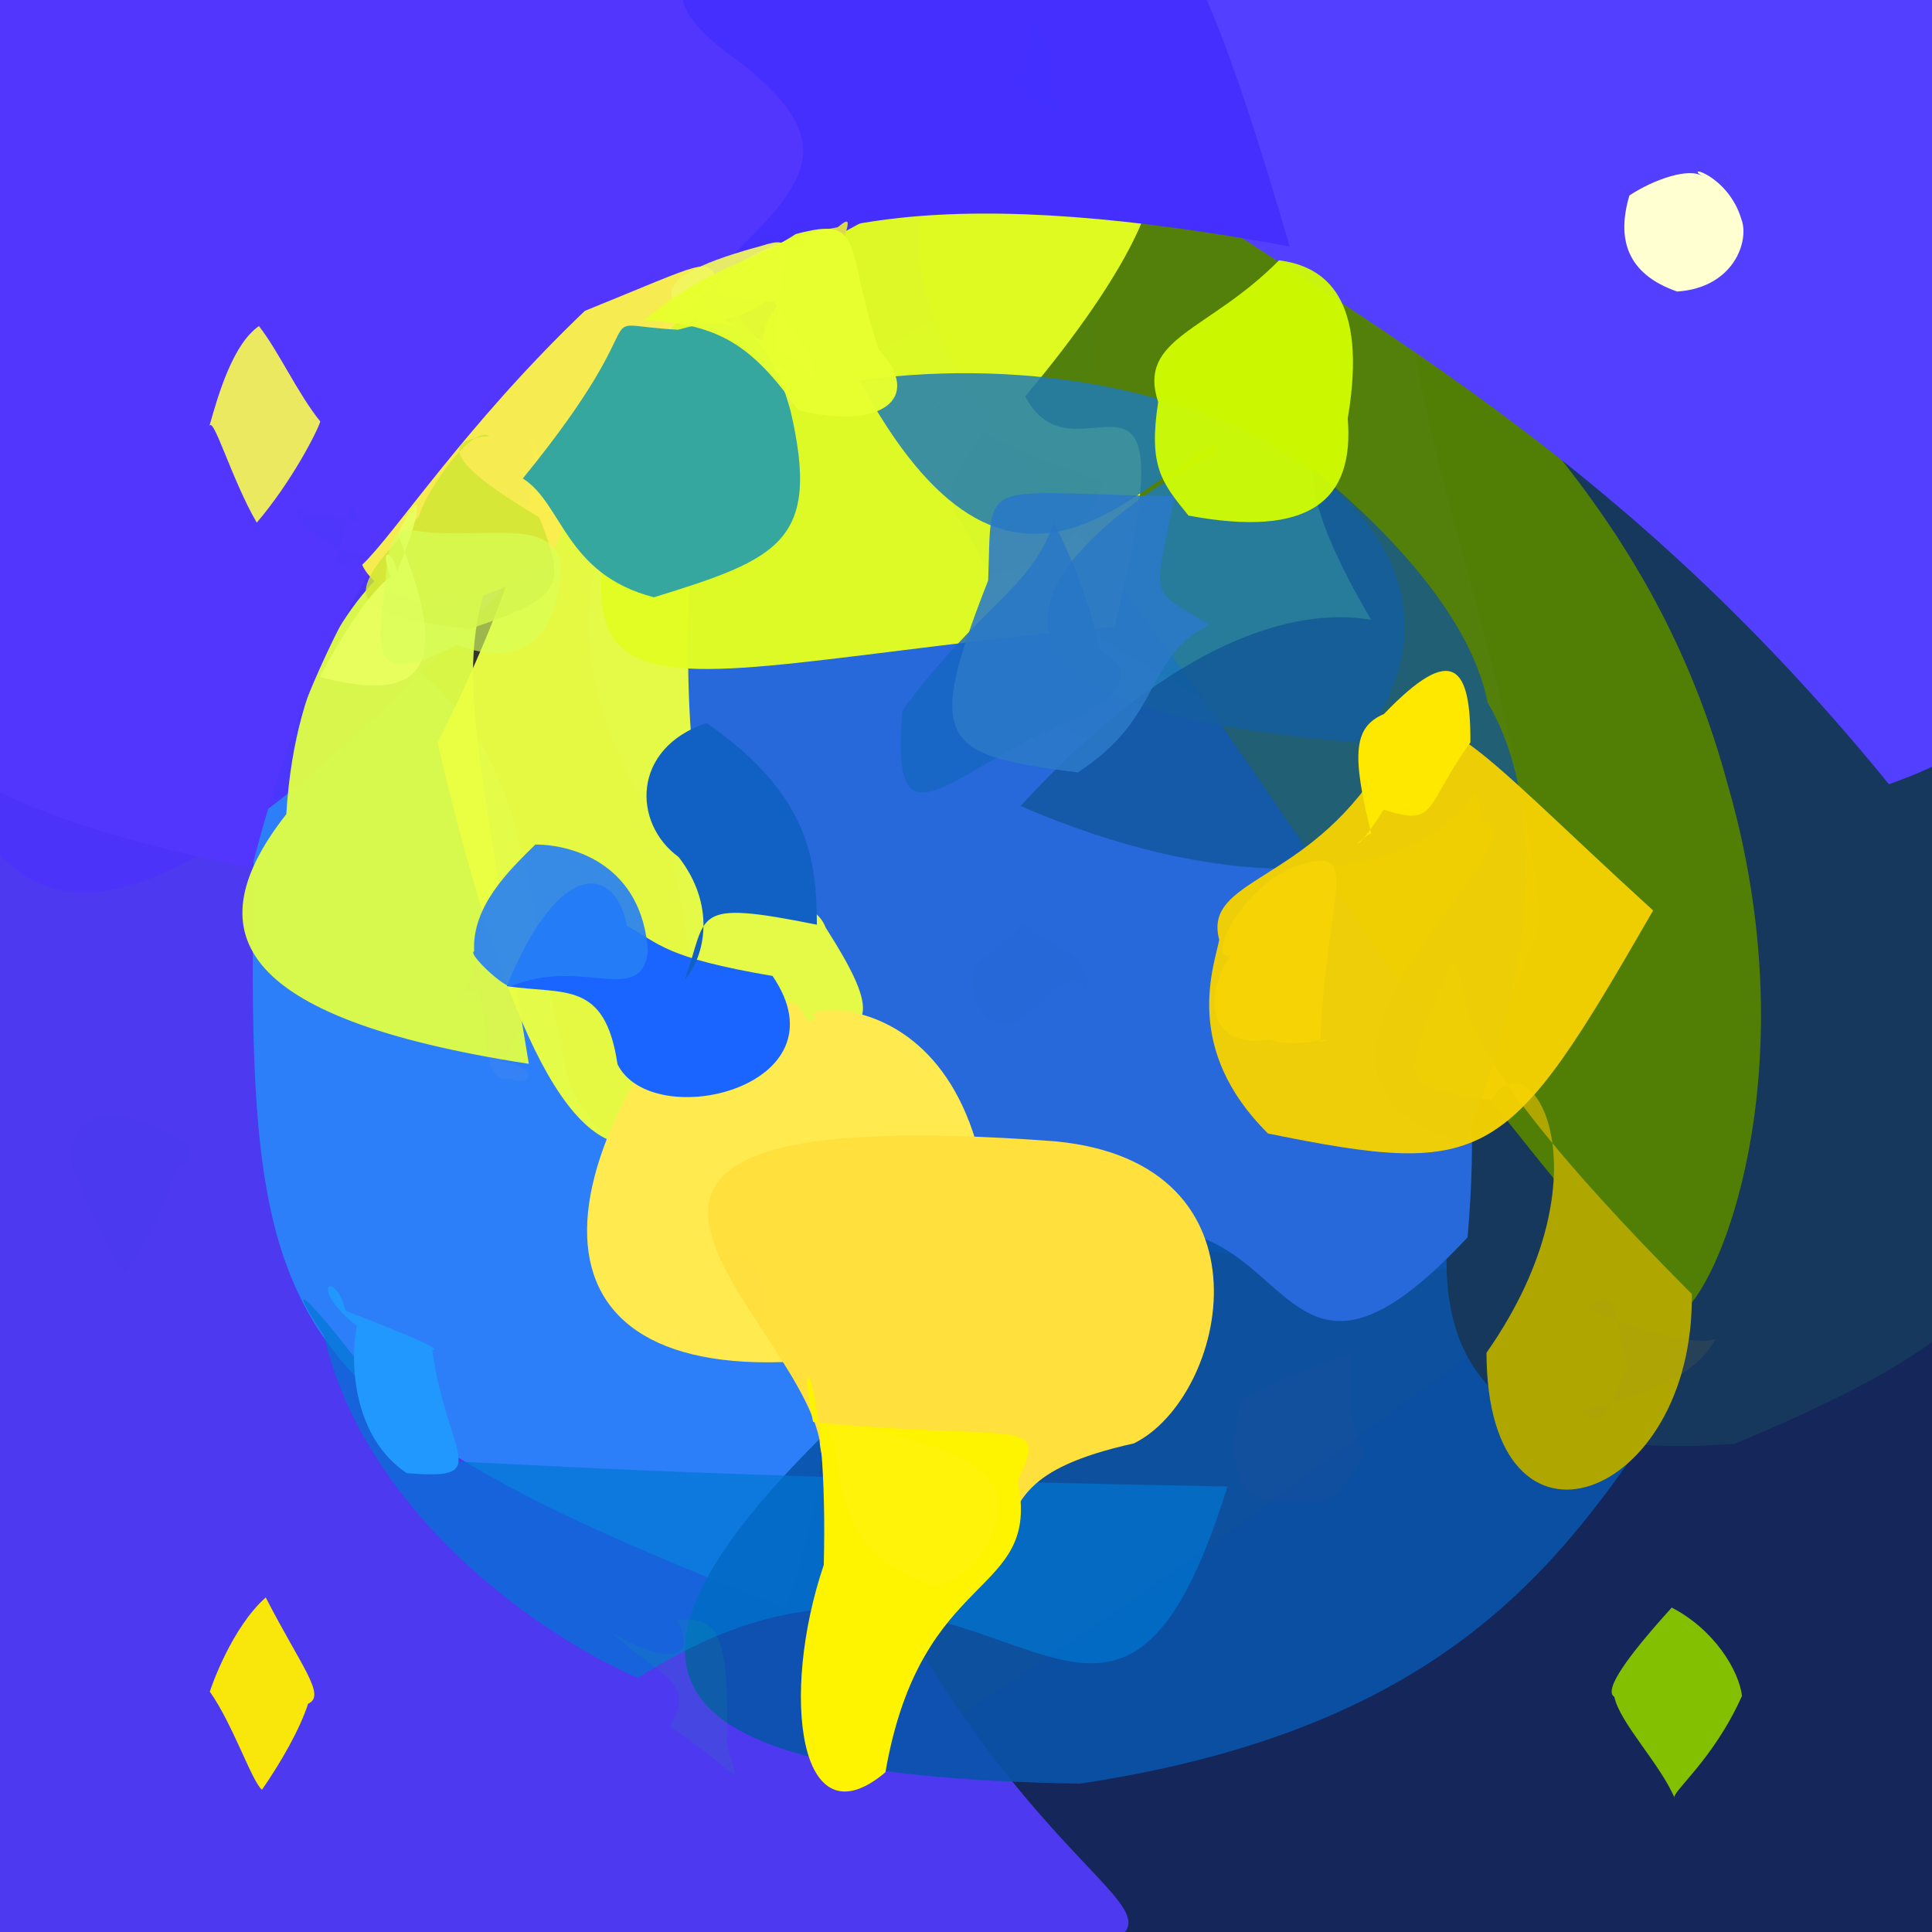 <?xml version="1.0" ?>
<svg height="512" style="background-color: rgb(152, 226, 224, 0.389)" version="1.1" width="512" xmlns="http://www.w3.org/2000/svg">
  <rect width="100%" height="100%" fill="#333333" stroke="none"/>
  <defs/>
  <g>
    <path d="M 534.832 441.047 C 548.153 517.758 549.583 525.896 389.289 534.827 C 307.488 562.506 271.829 562.31 188.185 494.309 C 374.214 387.479 388.713 337.884 488.202 311.839 C 562.328 325.382 562.702 335.703 534.832 441.047" fill="rgb(19, 38, 92)" opacity="0.96" stroke="rgb(0, 0, 0)" stroke-linecap="round" stroke-linejoin="round" stroke-opacity="1.0" stroke-width="0"/>
    <path d="M 220.129 391.157 C 276.302 518.649 337.931 504.309 267.531 523.044 C -51.071 524.049 -51.199 515.607 -45.065 459.687 C -22.504 185.644 -18.867 181.873 40.989 175.26 C 116.304 331.114 126.992 370.22 220.129 391.157" fill="rgb(76, 57, 240)" opacity="1.0" stroke="rgb(0, 0, 0)" stroke-linecap="round" stroke-linejoin="round" stroke-opacity="1.0" stroke-width="0"/>
    <path d="M 149.176 280.13 C 157.987 330.465 248.358 304.402 208.296 426.27 C 43.472 362.083 69.49 344.691 67.265 154.003 C 14.926 162.913 25.504 160.626 73.801 152.019 C 138.232 190.526 133.386 201.812 149.176 280.13" fill="rgb(45, 127, 249)" opacity="1.0" stroke="rgb(0, 0, 0)" stroke-linecap="round" stroke-linejoin="round" stroke-opacity="1.0" stroke-width="0"/>
    <path d="M 295.099 19.786 C 279.586 259.875 270.266 221.61 151.318 136.099 C 18.139 286.172 -7.102 244.53 -24.94 163.187 C -16.213 -18.2 -10.239 -23.95 42.002 -19.197 C 242.997 -44.941 272.351 -48.5 295.099 19.786" fill="rgb(77, 52, 251)" opacity="0.955" stroke="rgb(0, 0, 0)" stroke-linecap="round" stroke-linejoin="round" stroke-opacity="1.0" stroke-width="0"/>
    <path d="M 547.237 74.26 C 437.353 331.056 468.947 355.283 294.694 327.621 C 210.367 398.935 200.457 387.189 159.072 103.201 C 165.678 100.524 238.195 145.166 346.741 -30.77 C 562.963 -7.134 562.577 13.572 547.237 74.26" fill="rgb(26, 91, 208)" opacity="0.929" stroke="rgb(0, 0, 0)" stroke-linecap="round" stroke-linejoin="round" stroke-opacity="1.0" stroke-width="0"/>
    <path d="M 137.353 132.496 C 119.752 175.416 122.215 172.441 140.145 281.927 C 61.156 269.717 51.887 246.367 75.873 215.762 C 80.641 136.844 141.365 137.514 112.545 136.691 C 126.651 146.27 163.245 150.964 137.353 132.496" fill="rgb(220, 252, 71)" opacity="0.971" stroke="rgb(0, 0, 0)" stroke-linecap="round" stroke-linejoin="round" stroke-opacity="1.0" stroke-width="0"/>
    <path d="M 484.365 331.409 C 426.461 358.502 434.599 450.48 286.184 472.687 C 163.147 470.669 138.852 440.472 265.968 338.645 C 293.492 292.491 371.255 356.486 392.952 301.116 C 474.848 324.188 491.962 297.743 484.365 331.409" fill="rgb(9, 84, 170)" opacity="0.9" stroke="rgb(0, 0, 0)" stroke-linecap="round" stroke-linejoin="round" stroke-opacity="1.0" stroke-width="0"/>
    <path d="M 534.924 175.84 C 547.219 321.517 559.482 340.899 459.698 382.626 C 357.859 390.424 377.027 319.477 408.41 244.837 C 393.26 109.324 313.337 28.928 466.576 21.715 C 557.491 74.289 559.292 105.658 534.924 175.84" fill="rgb(22, 56, 93)" opacity="1.0" stroke="rgb(0, 0, 0)" stroke-linecap="round" stroke-linejoin="round" stroke-opacity="1.0" stroke-width="0"/>
    <path d="M 388.923 327.904 C 333.048 387.903 344.991 304.13 283.974 331.721 C 260.591 289.142 216.162 324.688 226.155 275.236 C 119.433 186.09 156.098 119.119 195.552 119.354 C 354.354 199.222 398.177 221.484 388.923 327.904" fill="rgb(39, 104, 218)" opacity="1.0" stroke="rgb(0, 0, 0)" stroke-linecap="round" stroke-linejoin="round" stroke-opacity="1.0" stroke-width="0"/>
    <path d="M 457.855 207.881 C 483.444 296.51 445.818 363.23 440.3 346.58 C 339.273 227.987 338.708 203.084 269.286 121.523 C 239.887 83.737 217.098 26.67 309.707 25.247 C 402.347 96.303 440.936 145.396 457.855 207.881" fill="rgb(85, 130, 0)" opacity="0.943" stroke="rgb(0, 0, 0)" stroke-linecap="round" stroke-linejoin="round" stroke-opacity="1.0" stroke-width="0"/>
    <path d="M 238.267 50.662 C 148.252 80.533 93.385 125.359 66.728 230.05 C -50.405 206.21 -49.719 174.231 -46.898 65.691 C -12.213 0.933 -1.465 -9.404 73.615 -30.026 C 147.477 -30.709 189.563 -47.323 238.267 50.662" fill="rgb(83, 54, 254)" opacity="0.998" stroke="rgb(0, 0, 0)" stroke-linecap="round" stroke-linejoin="round" stroke-opacity="1.0" stroke-width="0"/>
    <path d="M 218.846 245.876 C 232.065 266.588 232.913 273.958 215.656 274.048 C 186.736 274.6 158.262 376.923 115.935 196.826 C 175.836 78.383 99.624 116.367 183.117 144.98 C 176.795 266.984 211.506 227.574 218.846 245.876" fill="rgb(235, 255, 66)" opacity="0.966" stroke="rgb(0, 0, 0)" stroke-linecap="round" stroke-linejoin="round" stroke-opacity="1.0" stroke-width="0"/>
    <path d="M 448.344 342.925 C 449.058 397.693 394.079 418.389 393.938 358.498 C 427.526 310.509 405.383 273.944 395.151 291.55 C 366.59 287.718 373.158 284.93 384.533 255.178 C 392.912 263.277 372.975 267.313 448.344 342.925" fill="rgb(175, 167, 0)" opacity="1.0" stroke="rgb(0, 0, 0)" stroke-linecap="round" stroke-linejoin="round" stroke-opacity="1.0" stroke-width="0"/>
    <path d="M 295.335 166.104 C 316.354 80.665 285.328 131.192 271.702 105.034 C 328.032 37.974 325.573 -4.274 182.189 86.242 C 240.26 39.132 223.258 127.061 180.332 72.499 C 137.313 205.52 153.081 179.097 295.335 166.104" fill="rgb(226, 253, 34)" opacity="0.974" stroke="rgb(0, 0, 0)" stroke-linecap="round" stroke-linejoin="round" stroke-opacity="1.0" stroke-width="0"/>
    <path d="M 325.292 393.945 C 292.454 499.614 262.296 384.67 169.11 444.638 C 144.671 434.294 97.215 402.207 85.864 354.039 C 64.666 321.963 111.693 379.183 110.594 386.939 C 148.591 388.185 164.646 390.805 325.292 393.945" fill="rgb(0, 118, 210)" opacity="0.7" stroke="rgb(0, 0, 0)" stroke-linecap="round" stroke-linejoin="round" stroke-opacity="1.0" stroke-width="0"/>
    <path d="M 543.056 39.484 C 563.2 140.81 563.2 185.71 500.597 207.822 C 418.817 107.476 343.413 77.82 264.965 19.298 C 330.61 -45.222 397.882 -34.837 460.708 -17.464 C 541.035 -11.61 541.123 -1.085 543.056 39.484" fill="rgb(83, 63, 255)" opacity="1.0" stroke="rgb(0, 0, 0)" stroke-linecap="round" stroke-linejoin="round" stroke-opacity="1.0" stroke-width="0"/>
    <path d="M 216.525 269.914 C 205.485 266.498 270.731 255.29 261.835 351.205 C 155.107 381.848 133.178 336.672 176.459 273.067 C 221.776 257.96 207.983 269.442 216.87 272.413 C 203.791 271.027 211.64 271.872 216.525 269.914" fill="rgb(255, 235, 80)" opacity="1.0" stroke="rgb(0, 0, 0)" stroke-linecap="round" stroke-linejoin="round" stroke-opacity="1.0" stroke-width="0"/>
    <path d="M 341.767 65.312 C 257.88 49.828 205 54.25 176.225 84.489 C 209.326 52.544 228.255 41.964 196.606 16.877 C 173.977 0.878 168.089 -12.178 228.691 -29.737 C 295.796 -48.982 307.869 -51.141 341.767 65.312" fill="rgb(68, 47, 255)" opacity="1.0" stroke="rgb(0, 0, 0)" stroke-linecap="round" stroke-linejoin="round" stroke-opacity="1.0" stroke-width="0"/>
    <path d="M 319.906 121.152 C 281.611 141.836 231.951 187.109 360.545 196.769 C 403.502 140.701 321.072 88.192 227.797 100.783 C 267.902 175.626 301.796 125.996 322.986 117.449 C 317.61 128.63 323.68 118.504 319.906 121.152" fill="rgb(30, 124, 181)" opacity="0.842" stroke="rgb(0, 0, 0)" stroke-linecap="round" stroke-linejoin="round" stroke-opacity="1.0" stroke-width="0"/>
    <path d="M 300.495 382.512 C 269.683 389.356 271.635 398.423 265.226 405.737 C 238.577 401.843 218.207 399.895 217.156 381.413 C 209.883 346.58 125.665 290.936 279.65 302.461 C 339.073 308.11 325.245 370.327 300.495 382.512" fill="rgb(255, 224, 61)" opacity="1.0" stroke="rgb(0, 0, 0)" stroke-linecap="round" stroke-linejoin="round" stroke-opacity="1.0" stroke-width="0"/>
    <path d="M 391.795 217.759 C 416.031 218.804 322.949 284.624 388.067 302.874 C 438.427 180.112 364.926 110.38 270.489 213.595 C 374.823 258.939 446.912 205.708 347.84 124.09 C 347.509 152.832 397.946 208.877 391.795 217.759" fill="rgb(15, 84, 152)" opacity="0.743" stroke="rgb(0, 0, 0)" stroke-linecap="round" stroke-linejoin="round" stroke-opacity="1.0" stroke-width="0"/>
    <path d="M 289.319 171.011 C 305.446 179.096 294.637 186.754 273.101 195.691 C 247.293 209.637 236.2 222.247 239.192 188.239 C 259.731 160.379 272.999 156.386 279.281 138.573 C 291.635 162.711 293.423 182.045 289.319 171.011" fill="rgb(21, 102, 194)" opacity="0.81" stroke="rgb(0, 0, 0)" stroke-linecap="round" stroke-linejoin="round" stroke-opacity="1.0" stroke-width="0"/>
    <path d="M 217.604 101.556 C 208.848 103.028 223.71 99.197 202.011 91.238 C 203.316 76.719 215.355 81.776 189.532 78.158 C 190.366 69.039 210.324 62.328 222.014 60.206 C 229.554 53.974 218.691 67.255 217.604 101.556" fill="rgb(222, 221, 73)" opacity="0.978" stroke="rgb(0, 0, 0)" stroke-linecap="round" stroke-linejoin="round" stroke-opacity="1.0" stroke-width="0"/>
    <path d="M 190.207 74.052 C 119.047 147.978 167.142 109.728 144.647 149.404 C 117.688 167.695 99.665 157.845 95.969 149.675 C 104.521 141.682 123.037 112.913 154.991 82.384 C 187.751 69.08 186.902 68.223 190.207 74.052" fill="rgb(250, 238, 80)" opacity="0.983" stroke="rgb(0, 0, 0)" stroke-linecap="round" stroke-linejoin="round" stroke-opacity="1.0" stroke-width="0"/>
    <path d="M 206.494 106.805 C 193.055 111.971 190.888 127.399 165.737 125.138 C 168.484 93.361 170.432 90.318 183.6 87.715 C 175.572 104.131 184.479 101.445 195.241 82.697 C 207.98 100.772 221.123 109.285 206.494 106.805" fill="rgb(234, 243, 97)" opacity="0.354" stroke="rgb(0, 0, 0)" stroke-linecap="round" stroke-linejoin="round" stroke-opacity="1.0" stroke-width="0"/>
    <path d="M 209.47 108.744 C 217.589 143.404 206.607 148.024 173.314 158.284 C 149.77 152.222 149.184 133.539 138.555 126.793 C 177.237 79.393 153.375 86.032 179.717 87.377 C 193.434 83.431 202.802 85.048 209.47 108.744" fill="rgb(54, 167, 158)" opacity="1.0" stroke="rgb(0, 0, 0)" stroke-linecap="round" stroke-linejoin="round" stroke-opacity="1.0" stroke-width="0"/>
    <path d="M 320.487 165.656 C 302.939 174.262 308.649 189.698 285.654 204.707 C 249.102 200.183 245.088 196.642 261.876 153.822 C 262.931 125.7 258.672 130.759 311.284 131.5 C 305.585 160.594 304.31 155.22 320.487 165.656" fill="rgb(43, 121, 201)" opacity="0.877" stroke="rgb(0, 0, 0)" stroke-linecap="round" stroke-linejoin="round" stroke-opacity="1.0" stroke-width="0"/>
    <path d="M 269.686 392.265 C 276.218 423.801 244.182 414.758 234.643 469.676 C 211.639 489.11 206.657 449.106 218.306 414.735 C 219.617 365.635 210.219 352.562 215.489 376.812 C 269.337 382.34 278.459 374.702 269.686 392.265" fill="rgb(255, 244, 0)" opacity="1.0" stroke="rgb(0, 0, 0)" stroke-linecap="round" stroke-linejoin="round" stroke-opacity="1.0" stroke-width="0"/>
    <path d="M 349.908 276.382 C 355.642 273.515 344.912 278.318 336.412 275.566 C 319.294 278.111 319.139 262.697 326.271 253.041 C 319.675 255.562 327.59 236.616 342.178 230.031 C 362.313 222.559 351.254 236.331 349.908 276.382" fill="rgb(254, 254, 116)" opacity="0.998" stroke="rgb(0, 0, 0)" stroke-linecap="round" stroke-linejoin="round" stroke-opacity="1.0" stroke-width="0"/>
    <path d="M 438.089 241.287 C 399.514 308.334 394.643 312.308 336.033 300.392 C 313.515 278.07 321.552 256.622 323.113 249.076 C 318.697 232.661 346.225 234.269 365.809 203.044 C 378.951 180.279 386.589 194.329 438.089 241.287" fill="rgb(245, 210, 2)" opacity="0.962" stroke="rgb(0, 0, 0)" stroke-linecap="round" stroke-linejoin="round" stroke-opacity="1.0" stroke-width="0"/>
    <path d="M 142.885 137.084 C 150.411 155.694 149.09 158.427 124.45 166.646 C 86.436 162.701 93.837 155.735 110.961 136.909 C 113.382 129.206 125.323 112.514 129.731 115.591 C 113.711 116.753 123.563 125.596 142.885 137.084" fill="rgb(207, 230, 50)" opacity="0.839" stroke="rgb(0, 0, 0)" stroke-linecap="round" stroke-linejoin="round" stroke-opacity="1.0" stroke-width="0"/>
    <path d="M 114.548 357.757 C 118.46 386.056 131.254 392.334 107.773 390.39 C 93.767 380.969 92.595 361.713 94.562 351.358 C 81.408 341.031 88.559 335.95 91.611 347.388 C 103.222 351.822 118.062 357.815 114.548 357.757" fill="rgb(33, 153, 254)" opacity="0.986" stroke="rgb(0, 0, 0)" stroke-linecap="round" stroke-linejoin="round" stroke-opacity="1.0" stroke-width="0"/>
    <path d="M 292.574 127.705 C 283.596 148.464 274.613 150.423 261.88 151.855 C 253.215 132.06 245.702 135.353 260.672 114.386 C 241.474 104.775 240.443 98.286 248.346 107.944 C 263.411 116.741 272.542 120.821 292.574 127.705" fill="rgb(25, 122, 136)" opacity="0.013" stroke="rgb(0, 0, 0)" stroke-linecap="round" stroke-linejoin="round" stroke-opacity="1.0" stroke-width="0"/>
    <path d="M 105.389 141.616 C 119.981 176.813 112.691 186.782 84.623 179.385 C 83.312 182.316 94.956 158.996 103.426 152.918 C 100.075 142.95 105.101 147.698 105.168 151.465 C 111.871 136.377 112.609 126.184 105.389 141.616" fill="rgb(232, 255, 95)" opacity="0.919" stroke="rgb(0, 0, 0)" stroke-linecap="round" stroke-linejoin="round" stroke-opacity="1.0" stroke-width="0"/>
    <path d="M 88.368 149.71 C 94.519 146.218 84.662 153.213 97.703 147.092 C 84.512 146.203 73.251 133.141 81.931 134.993 C 75.832 139.603 83.201 133.948 95.524 138.548 C 90.746 128.825 94.42 133.687 88.368 149.71" fill="rgb(26, 63, 200)" opacity="0.062" stroke="rgb(0, 0, 0)" stroke-linecap="round" stroke-linejoin="round" stroke-opacity="1.0" stroke-width="0"/>
    <path d="M 357.161 110.914 C 358.954 132.505 347.285 142.686 314.965 136.637 C 307.656 127.693 304.36 123.411 306.924 106.551 C 301.312 89.428 320.19 87.973 338.963 68.985 C 351.104 70.574 362.619 78.742 357.161 110.914" fill="rgb(211, 255, 0)" opacity="0.936" stroke="rgb(0, 0, 0)" stroke-linecap="round" stroke-linejoin="round" stroke-opacity="1.0" stroke-width="0"/>
    <path d="M 147.893 86.141 C 138.211 79.339 127.974 78.043 132.828 87.654 C 126.155 88.113 132.73 82.297 134.781 88.679 C 128.504 94.152 141.921 89.728 147.428 95.244 C 140.941 78.295 153.844 77.915 147.893 86.141" fill="rgb(92, 53, 172)" opacity="0.002" stroke="rgb(0, 0, 0)" stroke-linecap="round" stroke-linejoin="round" stroke-opacity="1.0" stroke-width="0"/>
    <path d="M 205.395 99.046 C 220.555 104.663 218.846 98.474 204.173 78.733 C 192.058 88.982 178.835 84.594 179.118 80.331 C 173.307 73.944 189.355 68.502 202.068 65.078 C 214.657 60.989 204.331 71.212 205.395 99.046" fill="rgb(242, 246, 95)" opacity="0.934" stroke="rgb(0, 0, 0)" stroke-linecap="round" stroke-linejoin="round" stroke-opacity="1.0" stroke-width="0"/>
    <path d="M 192.63 462.274 C 196.198 475.456 197.265 470.729 177.558 457.565 C 184.751 445.375 174.488 444.311 162.495 432.885 C 172.281 438.833 185.905 442.862 179.595 429.301 C 190.257 428.265 193.315 433.083 192.63 462.274" fill="rgb(10, 204, 106)" opacity="0.101" stroke="rgb(0, 0, 0)" stroke-linecap="round" stroke-linejoin="round" stroke-opacity="1.0" stroke-width="0"/>
    <path d="M 204.727 258.638 C 224.867 288.095 172.911 300.516 163.647 282.059 C 160.319 259.621 149.482 263.644 134.313 261.338 C 148.613 226.4 163.262 229.862 166.176 245.384 C 174.787 250.041 175.94 253.751 204.727 258.638" fill="rgb(26, 101, 255)" opacity="1.0" stroke="rgb(0, 0, 0)" stroke-linecap="round" stroke-linejoin="round" stroke-opacity="1.0" stroke-width="0"/>
    <path d="M 216.484 245.051 C 182.47 238.22 187.794 242.295 181.446 259.651 C 186.964 253.311 189.742 239.837 179.828 227.108 C 167.618 218.215 167.3 198.331 187.224 191.607 C 214.724 210.64 216.379 228.171 216.484 245.051" fill="rgb(17, 96, 196)" opacity="1.0" stroke="rgb(0, 0, 0)" stroke-linecap="round" stroke-linejoin="round" stroke-opacity="1.0" stroke-width="0"/>
    <path d="M 288.023 262.901 C 283.557 254.794 277.163 265.971 268.319 271.478 C 261.862 273.141 255.949 265.028 257.984 256.556 C 264.54 250.765 274.442 242.878 271.275 242.66 C 271.509 249.884 290.184 250.478 288.023 262.901" fill="rgb(35, 112, 180)" opacity="0.058" stroke="rgb(0, 0, 0)" stroke-linecap="round" stroke-linejoin="round" stroke-opacity="1.0" stroke-width="0"/>
    <path d="M 461.648 449.433 C 453.836 466.866 442.428 475.303 443.828 476.564 C 439.848 467.255 429.352 456.731 427.816 449.687 C 424.878 447.878 431.324 438.971 443.022 426.024 C 454.248 431.814 460.828 442.642 461.648 449.433" fill="rgb(135, 197, 0)" opacity="0.97" stroke="rgb(0, 0, 0)" stroke-linecap="round" stroke-linejoin="round" stroke-opacity="1.0" stroke-width="0"/>
    <path d="M 104.256 134.528 C 100.914 144.334 93.799 156.721 86.099 156.528 C 81.038 139.792 72.371 128.981 67.941 122.566 C 63.467 122.938 70.678 128.542 66.977 128.832 C 76.334 122.109 94.921 123.875 104.256 134.528" fill="rgb(84, 100, 255)" opacity="0.0" stroke="rgb(0, 0, 0)" stroke-linecap="round" stroke-linejoin="round" stroke-opacity="1.0" stroke-width="0"/>
    <path d="M 232.816 92.525 C 245.144 105.868 233.111 114.082 211.567 108.705 C 199.24 91.404 190.474 85.768 170.691 84.886 C 187.578 70.619 199.426 69.588 210.854 62.038 C 229.544 57.018 223.697 64.955 232.816 92.525" fill="rgb(232, 255, 47)" opacity="0.969" stroke="rgb(0, 0, 0)" stroke-linecap="round" stroke-linejoin="round" stroke-opacity="1.0" stroke-width="0"/>
    <path d="M 454.697 354.735 C 449.361 364.832 435.101 370.612 419.061 373.439 C 425.097 382.632 427.42 368.693 431.526 362.506 C 427.754 353.187 429.547 337.903 420.293 346.861 C 437.106 353.365 450.354 356.785 454.697 354.735" fill="rgb(176, 140, 59)" opacity="0.11" stroke="rgb(0, 0, 0)" stroke-linecap="round" stroke-linejoin="round" stroke-opacity="1.0" stroke-width="0"/>
    <path d="M 171.694 252.042 C 169.957 266.948 153.904 253.374 135.228 261.463 C 132.283 260.719 123.808 252.411 125.659 252.147 C 125.009 240.192 134.775 230.809 141.871 223.806 C 152.365 223.82 170.217 229.52 171.694 252.042" fill="rgb(37, 127, 246)" opacity="0.897" stroke="rgb(0, 0, 0)" stroke-linecap="round" stroke-linejoin="round" stroke-opacity="1.0" stroke-width="0"/>
    <path d="M 278.493 19.524 C 280.39 9.005 276.473 19.246 280.565 30.831 C 271.844 23.56 261.269 19.149 267.955 23.357 C 271.431 19.449 274.993 7.146 274.609 -1.216 C 273.768 6.132 279.641 17.808 278.493 19.524" fill="rgb(39, 78, 217)" opacity="0.01" stroke="rgb(0, 0, 0)" stroke-linecap="round" stroke-linejoin="round" stroke-opacity="1.0" stroke-width="0"/>
    <path d="M 148.685 149.197 C 147.706 172.07 136.271 176.427 121.097 170.985 C 99.864 181.579 99.587 174.498 101.753 157.644 C 103.384 139.687 103.59 139.693 114.363 141.2 C 133.326 142.051 145.568 138.249 148.685 149.197" fill="rgb(216, 255, 90)" opacity="0.648" stroke="rgb(0, 0, 0)" stroke-linecap="round" stroke-linejoin="round" stroke-opacity="1.0" stroke-width="0"/>
    <path d="M 264.791 396.775 C 264.794 408.596 256.528 419.368 247.578 420.173 C 228.167 413.384 223.647 404.604 221.079 382.353 C 213.423 373.361 226.49 377.534 233.745 379.388 C 247.367 383.344 261.03 386.015 264.791 396.775" fill="rgb(247, 229, 127)" opacity="0.076" stroke="rgb(0, 0, 0)" stroke-linecap="round" stroke-linejoin="round" stroke-opacity="1.0" stroke-width="0"/>
    <path d="M 84.885 111.705 C 84.07 114.338 77.403 127.517 68.044 138.505 C 61.332 127.028 56.266 109.144 55.416 113.2 C 57.878 104.337 61.781 91.139 68.627 86.41 C 74.08 93.487 78.88 104.27 84.885 111.705" fill="rgb(241, 241, 89)" opacity="0.955" stroke="rgb(0, 0, 0)" stroke-linecap="round" stroke-linejoin="round" stroke-opacity="1.0" stroke-width="0"/>
    <path d="M 361.827 385.505 C 354.798 395.948 354.332 397.17 349.256 398.071 C 330.191 399.915 323.818 395.768 328.904 369.212 C 324.274 374.891 333.484 366.499 358.234 358.592 C 358.223 357.55 355.293 373.504 361.827 385.505" fill="rgb(167, 72, 108)" opacity="0.041" stroke="rgb(0, 0, 0)" stroke-linecap="round" stroke-linejoin="round" stroke-opacity="1.0" stroke-width="0"/>
    <path d="M 389.672 196.761 C 377.388 213.697 381.049 219.266 366.68 214.558 C 358.988 226.971 357.678 224.016 363.372 220.816 C 358.276 200.239 358.54 192.686 366.757 189.226 C 385.201 170.02 389.776 176.715 389.672 196.761" fill="rgb(255, 232, 0)" opacity="1.0" stroke="rgb(0, 0, 0)" stroke-linecap="round" stroke-linejoin="round" stroke-opacity="1.0" stroke-width="0"/>
    <path d="M 81.651 451.509 C 79.471 458.281 74.413 467.113 69.428 474.296 C 66.793 472.217 61.705 456.921 55.607 448.302 C 55.992 446.991 61.426 431.327 70.426 423.343 C 79.792 441.613 86.569 449.343 81.651 451.509" fill="rgb(253, 236, 7)" opacity="0.973" stroke="rgb(0, 0, 0)" stroke-linecap="round" stroke-linejoin="round" stroke-opacity="1.0" stroke-width="0"/>
    <path d="M 461.476 58.076 C 463.697 63.765 459.509 76.265 444.472 77.258 C 431.034 72.605 428.412 63.203 431.816 51.788 C 438.53 47.387 447.752 44.352 451.18 46.701 C 445.959 43.431 457.99 46.349 461.476 58.076" fill="rgb(255, 255, 210)" opacity="1.0" stroke="rgb(0, 0, 0)" stroke-linecap="round" stroke-linejoin="round" stroke-opacity="1.0" stroke-width="0"/>
    <path d="M 309.501 174.654 C 312.001 177.082 311.294 193.493 304.862 202.202 C 276.159 192.016 267.724 187.915 269.783 171.41 C 283.421 165.46 307.872 167.758 302.573 161.481 C 292.104 163.551 300.595 171.712 309.501 174.654" fill="rgb(0, 114, 177)" opacity="0.01" stroke="rgb(0, 0, 0)" stroke-linecap="round" stroke-linejoin="round" stroke-opacity="1.0" stroke-width="0"/>
    <path d="M 151.752 32.889 C 144.49 47.526 148.416 57.124 139.373 50.365 C 126.293 51.673 123.456 36.565 118.266 31.434 C 124.683 35.898 134.013 27.168 133.487 20.816 C 137.662 21.652 147.675 28.119 151.752 32.889" fill="rgb(75, 95, 229)" opacity="0.005" stroke="rgb(0, 0, 0)" stroke-linecap="round" stroke-linejoin="round" stroke-opacity="1.0" stroke-width="0"/>
    <path d="M 201.798 353.388 C 205.993 354.36 191.111 352.563 186.725 360.344 C 184.244 356.04 176.96 347.348 170.651 335.31 C 159.686 333.4 171.459 331.444 193.044 332.763 C 197.366 330.43 204.545 335.671 201.798 353.388" fill="rgb(255, 178, 2)" opacity="0.009" stroke="rgb(0, 0, 0)" stroke-linecap="round" stroke-linejoin="round" stroke-opacity="1.0" stroke-width="0"/>
    <path d="M 46.714 309.62 C 42.43 321.706 38.321 331.719 32.94 337.014 C 30.003 333.732 24.214 321.879 19.747 310.102 C 16.654 303.356 22.244 294.157 31.089 295.624 C 47.144 299.144 56.256 306.823 46.714 309.62" fill="rgb(46, 72, 223)" opacity="0.035" stroke="rgb(0, 0, 0)" stroke-linecap="round" stroke-linejoin="round" stroke-opacity="1.0" stroke-width="0"/>
    <path d="M 415.152 447.061 C 415.859 448.482 401.047 449.563 402.738 458.904 C 395.685 452.616 386.134 446.856 376.04 437.228 C 375.928 428.777 385.305 420.185 403.045 411.834 C 408.621 422.922 413.943 434.418 415.152 447.061" fill="rgb(44, 40, 158)" opacity="0.0" stroke="rgb(0, 0, 0)" stroke-linecap="round" stroke-linejoin="round" stroke-opacity="1.0" stroke-width="0"/>
    <path d="M 133.011 281.298 C 144.511 283.58 139.412 288.239 135.249 285.783 C 127.236 287.422 129.637 272.345 126.899 261.791 C 118.271 265.877 126.484 261.344 125.319 254.97 C 136.61 262.59 143.106 267.408 133.011 281.298" fill="rgb(235, 207, 168)" opacity="0.041" stroke="rgb(0, 0, 0)" stroke-linecap="round" stroke-linejoin="round" stroke-opacity="1.0" stroke-width="0"/>
    <path d="M 137.101 446.121 C 136.696 459.056 122.929 463.14 111.731 463.405 C 104.116 461.927 95.538 454.339 103.911 447.863 C 99.917 441.55 105.543 433.427 117.307 436.175 C 122.662 429.305 133.374 435.587 137.101 446.121" fill="rgb(36, 23, 226)" opacity="0.0" stroke="rgb(0, 0, 0)" stroke-linecap="round" stroke-linejoin="round" stroke-opacity="1.0" stroke-width="0"/>
    <path d="M 267.227 47.619 C 264.573 48.881 245.374 48.872 247.254 49.723 C 249.957 47.668 234.861 43.74 236.807 51.815 C 241.709 45.94 246.22 34.842 252.463 20.266 C 252.208 30.467 262.207 38.017 267.227 47.619" fill="rgb(62, 74, 251)" opacity="0.002" stroke="rgb(0, 0, 0)" stroke-linecap="round" stroke-linejoin="round" stroke-opacity="1.0" stroke-width="0"/>
    <path d="M 135.612 333.06 C 133.832 354.161 119.978 354.41 113.939 353.482 C 104.732 352.603 98.069 345.485 95.088 346.862 C 99.494 336.654 107.934 325.646 110.429 329.612 C 125.594 326.755 133.851 326.448 135.612 333.06" fill="rgb(73, 124, 200)" opacity="0.0" stroke="rgb(0, 0, 0)" stroke-linecap="round" stroke-linejoin="round" stroke-opacity="1.0" stroke-width="0"/>
  </g>
</svg>
